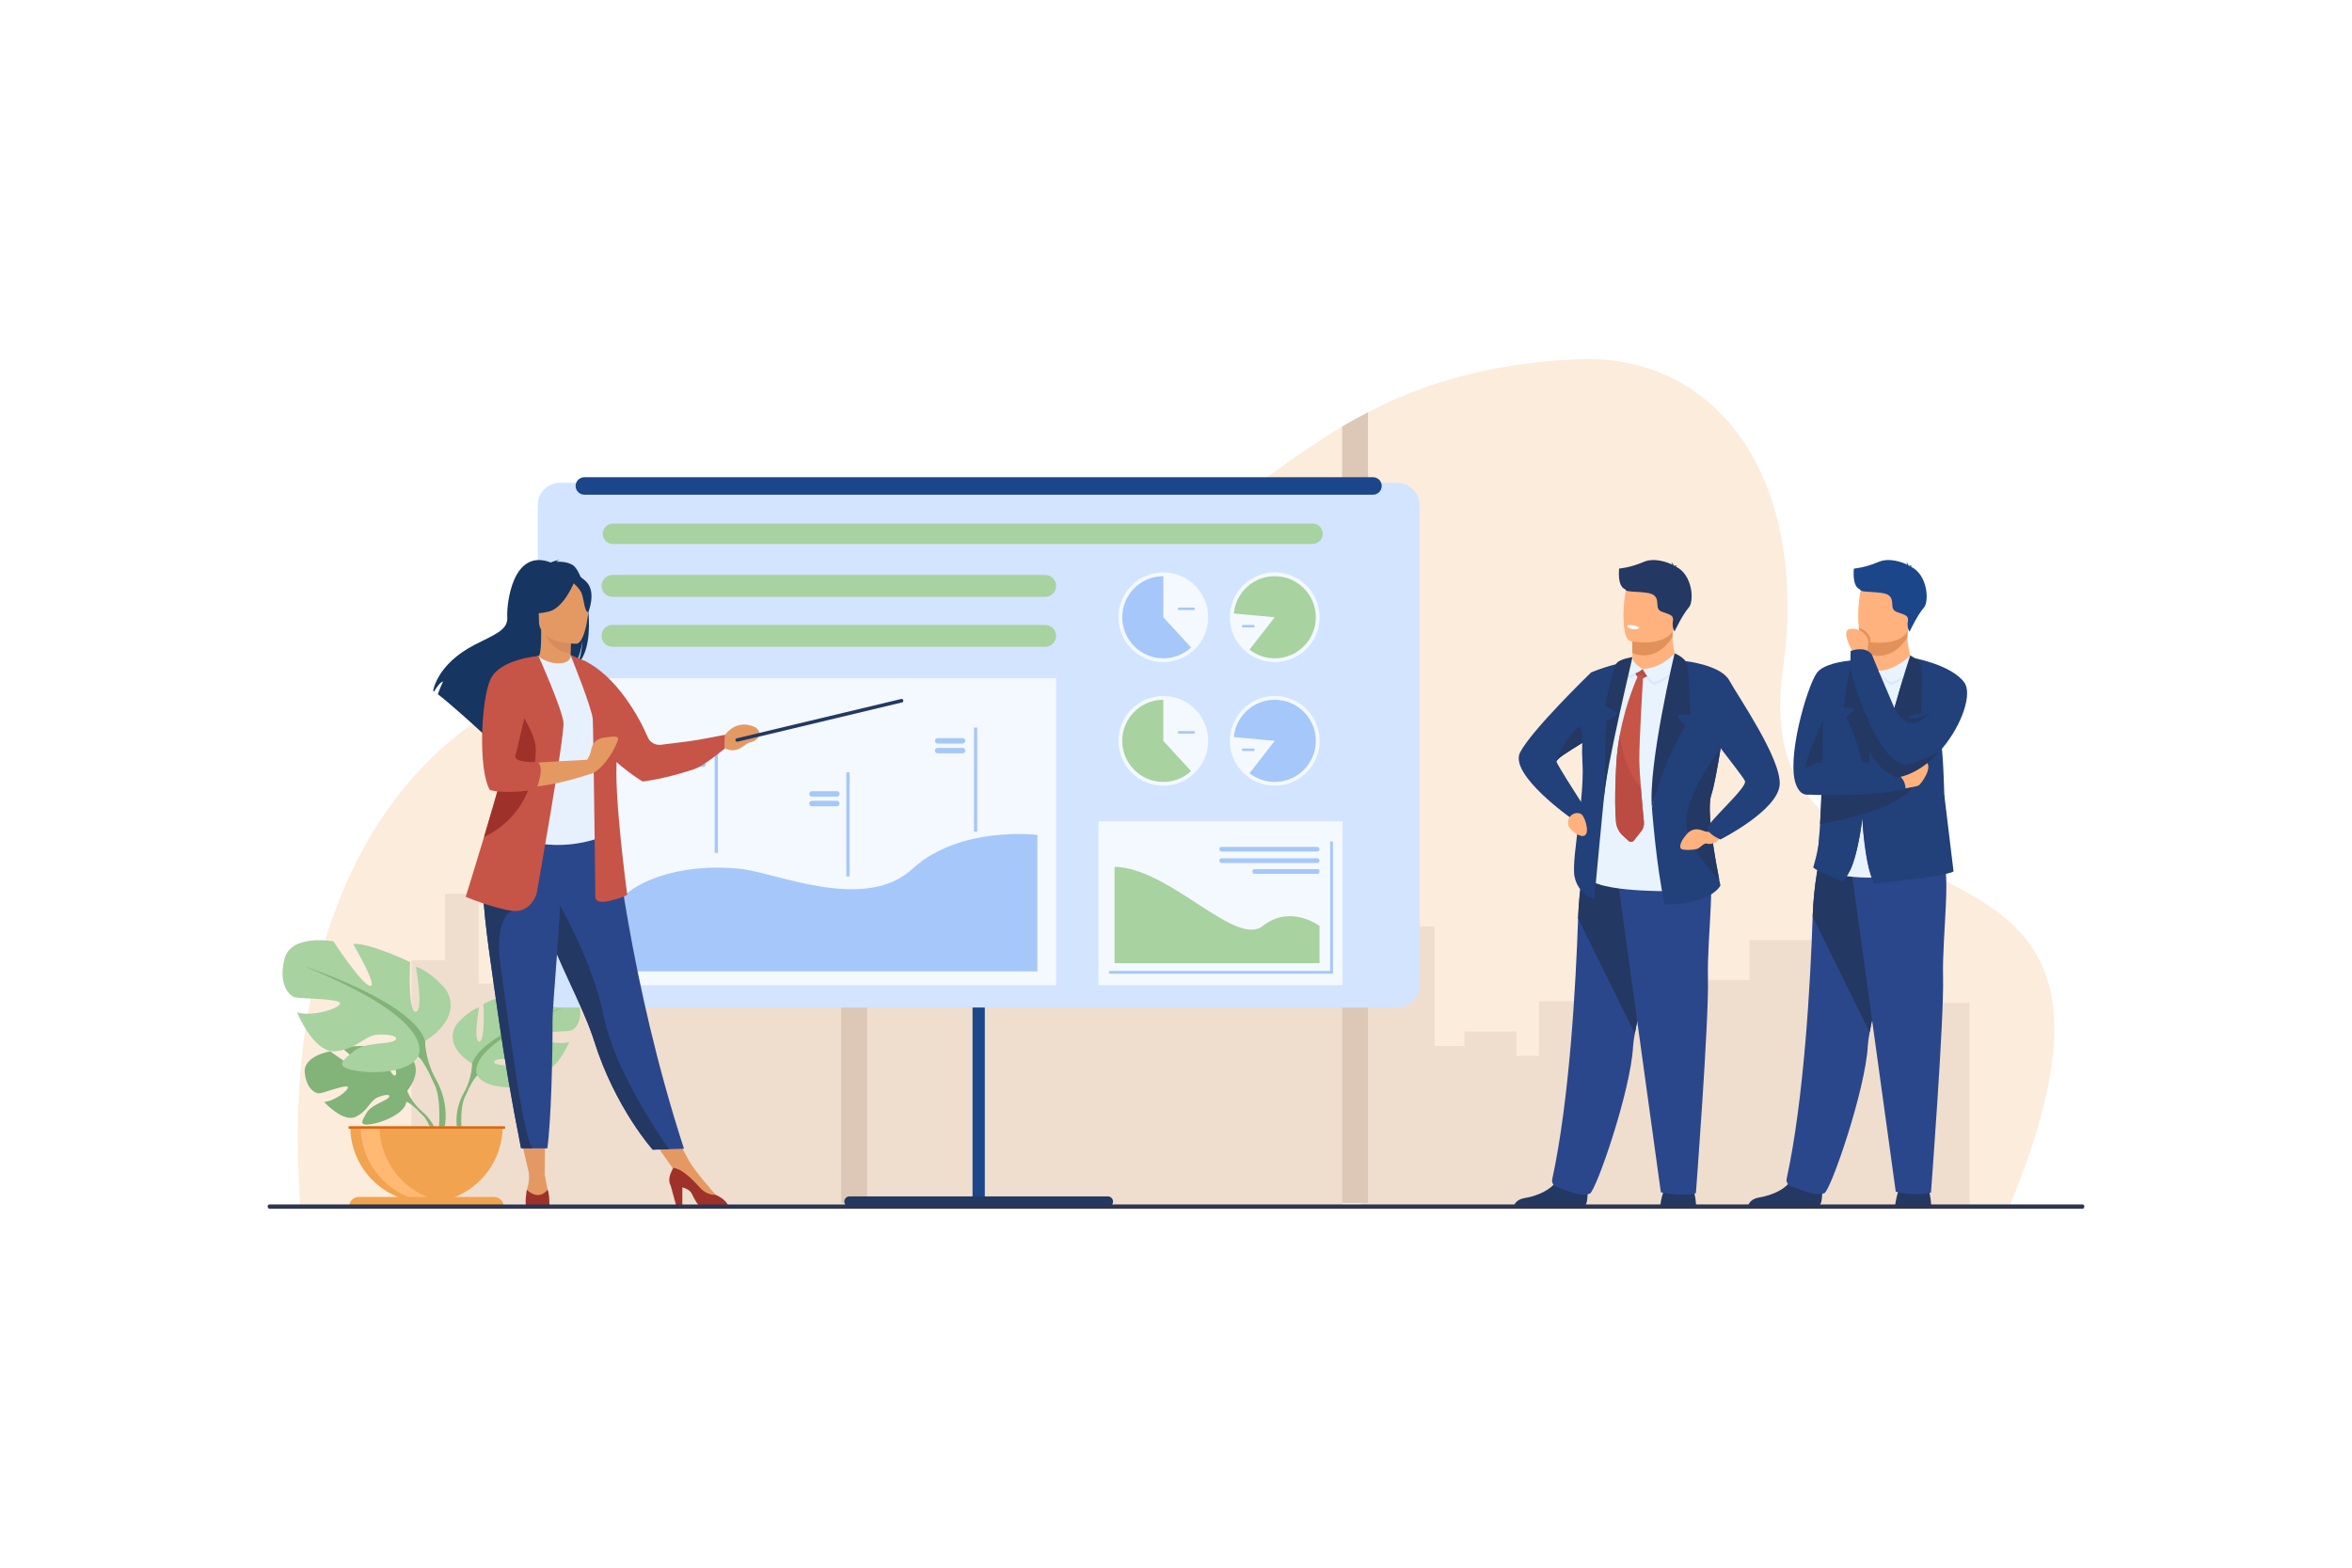 <?xml version="1.0" encoding="utf-8"?>
<!-- Generator: Adobe Illustrator 27.5.0, SVG Export Plug-In . SVG Version: 6.00 Build 0)  -->
<svg version="1.1" id="Layer_1" xmlns="http://www.w3.org/2000/svg" xmlns:xlink="http://www.w3.org/1999/xlink" x="0px" y="0px"
	 viewBox="0 0 3000 2000" style="enable-background:new 0 0 3000 2000;" xml:space="preserve">
<rect style="fill:#FFFFFF;" width="3000" height="2000"/>
<g>
	<g>
		<path style="fill:#FCECDB;" d="M2563.958,1536.759H382.666c0,0-2.139-36.791-2.772-69.852
			c-3.103-166.918,35.952-348.04,144.9-472.882c85.167-97.613,219.319-169.104,429.826-167.011
			c42.313,0.413,81.642-0.689,118.347-3.121h0.055c11.161-0.734,22.074-1.597,32.758-2.579l0.11-0.009
			c243.155-22.359,364.99-105.736,475.755-187.057c53.525-39.309,103.516-77.328,163.221-108.296
			c69.26-35.897,151.215-61.973,264.477-67.59c58.302-2.911,113.76,11.549,159.833,46.544
			c84.919,64.506,127.112,190.709,105.028,348.257c-14.951,106.699,18.825,164.551,76.678,202.366
			C2511.007,1160.237,2722.994,1148.807,2563.958,1536.759z"/>
		<polygon style="fill:#EFDECE;" points="1663.136,1112.142 1663.136,1063.427 1651.715,1063.427 1651.715,979.663 
			1590.479,979.663 1590.479,1063.427 1533.229,1063.427 1533.229,926.936 1470.052,926.936 1470.052,1015.539 1455.645,1015.539 
			1455.645,909.758 1392.469,909.758 1392.469,1108.091 1312.57,1108.091 1312.57,1223.745 1282.716,1223.745 1282.716,1172.257 
			1214.144,1172.257 1214.144,1202.709 1174.773,1202.709 1174.773,1066.379 1126.139,1066.379 1126.139,1167.288 
			1077.505,1167.288 1077.505,1537.032 1126.139,1537.032 1167.825,1537.032 1174.773,1537.032 1214.144,1537.032 
			1236.398,1537.032 1272.041,1537.032 1282.716,1537.032 1312.57,1537.032 1340.614,1537.032 1392.469,1537.032 1408.35,1537.032 
			1439.945,1537.032 1455.645,1537.032 1470.052,1537.032 1503.121,1537.032 1525.634,1537.032 1533.229,1537.032 
			1590.479,1537.032 1650.692,1537.032 1651.715,1537.032 1663.136,1537.032 1711.929,1537.032 1711.929,1112.142 		"/>
		<polygon style="fill:#EFDECE;" points="2512.06,1279.584 2512.06,1537.03 1735.751,1537.03 1735.751,1242.994 1782.744,1242.994 
			1782.744,1181.856 1829.738,1181.856 1829.738,1334.462 1867.791,1334.462 1867.791,1316.004 1934.051,1316.004 
			1934.051,1347.202 1962.907,1347.202 1962.907,1277.124 2040.117,1277.124 2040.117,1156.951 2101.162,1156.951 
			2101.162,1221.044 2115.086,1221.044 2115.086,1167.359 2176.141,1167.359 2176.141,1250.066 2231.459,1250.066 2231.459,1199.31 
			2453.877,1199.31 2453.877,1250.066 2464.91,1250.066 2464.91,1279.584 		"/>
		<polygon style="fill:#EFDECE;" points="1083.724,1178.658 1083.724,1535.727 524.794,1535.727 524.794,1225.01 567.639,1225.01 
			567.639,1140.21 610.484,1140.21 610.484,1254.775 645.169,1254.775 645.169,1229.176 705.591,1229.176 705.591,1272.453 
			731.887,1272.453 731.887,1175.262 802.276,1175.262 802.276,1008.591 857.935,1008.591 857.935,1097.484 870.628,1097.484 
			870.628,1023.019 926.286,1023.019 926.286,1137.723 976.731,1137.723 976.731,1067.333 1030.682,1067.333 1030.682,1137.723 
			1040.741,1137.723 1040.741,1178.658 		"/>
		<path style="fill:#DDC7B6;" d="M1744.862,525.953V1534.69h-32.937V544.253C1722.617,537.917,1733.571,531.808,1744.862,525.953z"
			/>
		<polygon style="fill:#DDC7B6;" points="1105.893,821.302 1105.893,1520.436 1105.893,1534.69 1072.965,1534.69 1072.965,1520.436 
			1072.965,823.893 		"/>
	</g>
	<path style="fill:#FFB27D;" d="M2082.102,832.938l0.029,5.377c0,0-1.464,16.817,19.244,19.273
		c20.708,2.462,37.69,2.138,37.129-10.839c-1.865-10.048-5.207-25.644-5.346-33.958c-0.051-3.089,0.16-6.369,0.736-10.07
		l-40.127-0.801l-11.818,1.931L2082.102,832.938z"/>
	<path style="fill:#E2915A;" d="M2081.949,803.85l0.152,29.088c4.264,1.981,9.072,3.191,14.464,3.191
		c18.442,0,30.363-13.524,36.593-23.338c-0.051-3.089,0.16-6.369,0.736-10.07l-40.127-0.801L2081.949,803.85z"/>
	<path style="fill:#FFB27D;" d="M2136.969,796.263c-4.655,25.056-36.986,24.234-50.959,22.659c-3.932-0.438-6.404-0.939-6.404-0.939
		c-4.435-1.184-6.907-8.167-8.057-17.314c-2.281-18.103,0.601-44.675,3.657-51.472c4.603-10.227,13.272-21.288,45.831-13.307
		C2153.601,743.876,2142.942,764.16,2136.969,796.263z"/>
	<path style="fill:#233862;" d="M2163.424,1538.103h-45.814c0.342-2.402,1.511-9.712,3.654-16.444c0.743-2.345,1.61-4.623,2.596-6.6
		c4.455-8.895,32.756-3.237,32.756-3.237s2.629,2.253,4.681,10.854C2162.205,1526.464,2163.006,1531.495,2163.424,1538.103z"/>
	<path style="fill:#233862;" d="M2024.981,1523.644c-0.126,6.232-0.91,12.132-3.171,14.459h-90.618
		c1.151-3.278,4.414-8.21,13.717-9.72c10.571-1.711,27.049-6.8,36.669-16.971c3.43-3.612,5.982-7.876,7.101-12.857
		c4.264-18.98,35.251,5.815,35.251,5.815S2025.182,1514.366,2024.981,1523.644z"/>
	<path style="fill:#2B478B;" d="M2085.254,1318.461c-1.262,6.95-2.063,12.65-2.274,16.738
		c-2.881,56.191-47.3,184.671-55.245,187.667c-12.294,4.64-31.653-5.222-41.781-8.448c-4.197-1.341-7.029-5.574-6.096-9.868
		c21.998-101.126,30.082-246.744,33.023-332.957c1.486-43.425,8.939-73.422,8.939-73.422s108.338-28.905,108.98,7.66
		C2131.371,1138.188,2094.915,1265.083,2085.254,1318.461z"/>
	<path style="fill:#233862;" d="M2085.254,1318.461l-72.373-146.868c1.486-43.425,8.939-73.422,8.939-73.422
		s108.338-28.905,108.98,7.66C2131.371,1138.188,2094.915,1265.083,2085.254,1318.461z"/>
	<path style="fill:#2B478B;" d="M2061.149,1105.959l57.271,415.088c0,0,25.15,6.064,44.712,1.213c0,0,16.768-220.763,15.37-274.134
		s12.034-142.813-3.065-152.676C2160.339,1085.586,2061.149,1105.959,2061.149,1105.959z"/>
	<path style="fill:#233862;" d="M2065.215,725.347c0,0,14.331-1.103,31.234-8.452c13.72-5.965,31.028,0.604,36.646,3.564
		c-0.15-0.905-0.512-2.141-1.37-3.38c0,0,2.523,1.789,2.895,4.289c0.26,0.191,0.376,0.324,0.31,0.368c0,0,2.859-0.523,4.696,0.304
		c0,0-1.286-0.184-1.745,0.643c-0.049,0.087-0.121,0.161-0.206,0.228c21.401,10.34,23.378,44.163,16.491,51.989
		c-8.286,9.416-18.222,30.62-18.222,30.62s-3.623-5.009-2.116-13.295c1.506-8.286-5.649-8.286-14.688-12.052
		c-9.039-3.767-1.507-14.312-9.416-20.715c-7.909-6.402-36.909-2.636-36.532-7.532
		C2062.426,748.003,2065.215,726.449,2065.215,725.347z"/>
	<path style="fill:#E9F3FE;" d="M2143.388,853.96l-13.187,282.922c0,0-110.053,1.799-106.91-23.105
		c3.142-24.904,39.668-251.153,39.668-251.153L2143.388,853.96z"/>
	<path style="fill:#22407A;" d="M2182.68,1014.327c-6.548,19.642,5.797,85.551,10.197,107.879c0.967,4.723,1.61,7.514,1.61,7.514
		c-15.243,24.794-71.061,24.474-71.061,24.474c-10.734-47.446-16.315-123.013-16.315-123.013l42.828-187.743l53.886,49.808
		c0,0-4.078,30.378-9.124,61.291C2190.729,979.012,2186.222,1003.916,2182.68,1014.327z"/>
	<path style="fill:#FFFFFF;" d="M2091.091,800.385c0,0-1.046,3.231-9.202,2.052c0,0-6.849-0.989-6.341-4.594
		C2075.548,797.843,2082.434,795.813,2091.091,800.385z"/>
	<path style="fill:#22407A;" d="M2029.235,857.993c0,0-0.01,0.048-0.024,0.119c-2.604,2.523-76.07,73.852-90.304,101.792
		c-14.491,28.34,66.229,84.799,66.229,84.799s5.195,2.054,8.799,1.25c-3.805,31.336-8.078,60.248-5.547,72.591
		c4.576,22.305,25.208,29.796,25.208,28.08c0-0.546,7.545-81.057,11.644-123.065c8.79-90.075,34.529-179.547,34.529-179.547
		C2055.747,846.508,2029.235,857.993,2029.235,857.993z M1985.493,972.143c-0.107-0.11-0.107-0.325-0.107-0.43
		c0-4.08,15.564-13.098,32.417-23.722c0.215-0.215,0.322-0.325,0.322-0.325c0.011-0.007,0.022-0.014,0.033-0.021
		c-0.3,8.682-0.267,17.2,0.249,25.129c0.956,14.707-0.112,32.285-1.892,50.182C2008.491,1010.426,1987.061,976.758,1985.493,972.143
		z"/>
	<g>
		<path style="fill:#D9E9F9;" d="M2146.507,843.101c0.134-2.7-12.655-6.431-12.655-6.431s-14.638,20.296-38.754,20.646
			c0,0,6.871,13.375,14.972,16.839C2110.069,874.155,2145.71,859.135,2146.507,843.101z"/>
		<path style="fill:#D9E9F9;" d="M2095.098,856.842c0,0-12.777-7.574-12.82-15.785c0,0-8.251-1.033-11.855,2.969
			c0,0-3.029,14.072,0.988,22.245C2071.41,866.271,2089.809,863.468,2095.098,856.842z"/>
		<path style="fill:#BA4C43;" d="M2103.77,855.623l-17.324-4.152c0,0-2.263,0.197-2.201,3.018c0.063,2.822,4.88,11.067,7.014,11.727
			C2093.391,866.876,2107.867,861.333,2103.77,855.623z"/>
		<path style="fill:#E9F3FE;" d="M2144.488,841.707c0.135-2.7-8.521-8.263-8.521-8.263s-16.753,19.582-40.869,19.932
			c0,0,6.871,13.376,14.972,16.839C2110.069,870.215,2143.692,857.741,2144.488,841.707z"/>
		<path style="fill:#E9F3FE;" d="M2095.098,853.375c0,0-12.922-6.85-12.967-15.061c0,0-7.799,3.433-11.402,7.433
			c0,0-3.336,8.883,0.682,17.056C2071.41,862.804,2089.809,860.002,2095.098,853.375z"/>
		<g>
			<path style="fill:#C65447;" d="M2061.229,1048.535c0.59,6.607,3.621,12.762,8.504,17.26l7.674,7.07
				c1.926,1.776,4.956,1.53,6.576-0.527l9.506-12.072c2.549-3.237,3.747-7.334,3.357-11.435c-0.89-9.135-2.546-26.735-3.871-43.722
				c-1.079-13.764-1.944-27.135-2.01-35.27c-0.209-25.972,4.943-108.792,4.943-108.792l-6.227,0.326c0,0-15.464,32.148-23.561,75.89
				c-1.998,10.768-3.539,22.231-4.304,34.1C2061.817,971.363,2058.571,1018.666,2061.229,1048.535z"/>
			<path style="fill:#BA4C43;" d="M2061.229,1048.535c0.59,6.607,3.621,12.762,8.504,17.26l7.674,7.07
				c1.926,1.776,4.956,1.53,6.576-0.527l9.506-12.072c2.549-3.237,3.747-7.334,3.357-11.435c-0.89-9.135-2.546-26.735-3.871-43.722
				c-17.207-19.331-24.18-46.046-26.854-67.846c-1.998,10.768-3.539,22.231-4.304,34.1
				C2061.817,971.363,2058.571,1018.666,2061.229,1048.535z"/>
		</g>
	</g>
	<path style="fill:#FFB27D;" d="M1999.989,1049.3c0-7.213,6.342-13.001,13.473-11.918c1.979,0.3,3.766,1.116,5.002,2.763
		c4.907,6.531,9.575,25.533,0.881,26.421c-3.538,0.362-8.084-2.121-11.586-4.781c-3.557-2.702-7.77-6.936-7.77-11.402V1049.3z"/>
	<path style="fill:#233862;" d="M2192.877,1122.206c-15.779-16.424-43.044-48.733-42.078-75.249
		c1.288-37.14,43.902-92.42,43.902-92.42c-3.972,24.475-8.479,49.379-12.021,59.79
		C2176.132,1033.969,2188.477,1099.878,2192.877,1122.206z"/>
	<path style="fill:#FFB27D;" d="M2192.381,1057.604c0,0-11.343,5.672-18.229,2.836s-14.989-4.966-22.687,3.796
		c-7.697,8.763-9.317,14.839-7.697,18.08s19.566,2.025,22.544,0c2.979-2.025,7.687-7.012,10.675-6.144
		c8.243,2.396,15.185-3.892,19.071-8.9C2198.402,1064.252,2192.076,1062.787,2192.381,1057.604z"/>
	<path style="fill:#22407A;" d="M2149.939,843.438c0,0,45.182,5.002,55.836,24.677c10.655,19.676,66.061,99.413,64.247,132.551
		c-1.814,33.137-75.58,70.295-75.58,70.295s-16.337-6.903-16.582-14.331s50.997-51.822,47.891-60.107
		c-3.106-8.285-59.53-73.808-64.974-95.413C2155.333,879.506,2149.939,843.438,2149.939,843.438z"/>
	<path style="fill:#233862;" d="M2018.125,947.666c0,0-0.107,0.11-0.322,0.325c-16.853,10.624-32.417,19.642-32.417,23.722
		c-2.254-7.193,19.644-37.25,26.729-43.366C2019.306,922.12,2018.125,947.666,2018.125,947.666z"/>
	<path style="fill:#233862;" d="M2135.967,833.444c0,0-34.3,143.66-28.841,197.776c0,0,12.612-57.83,42.959-105.199
		c0,0-11.075-9.74-10.474-13.331c0,0,8.221-2.438,16.197-0.797c0,0-0.882-61.925-5.855-68.467
		C2144.98,836.885,2135.967,833.444,2135.967,833.444z"/>
	<path style="fill:#233862;" d="M2082.131,838.315c0.698-0.411-33.99,140.381-36.891,185.244c0,0,3.438-80.059,3.1-103.132
		c0,0,14.246-7.542,14.246-10.188c0-2.646-15.197-9.801-15.197-9.801s9.624-49.303,14.875-54.736
		C2067.516,840.269,2082.131,838.315,2082.131,838.315z"/>
	<g>
		<g>
			<path style="fill:#22407A;" d="M2382.127,841.419c0,0-52.241-0.444-64.813,17.189c-12.572,17.632-40.14,112.487-25.754,144.05
				c14.386,31.563,41.302-13.056,56.241-32.389C2362.74,950.937,2382.127,841.419,2382.127,841.419z"/>
			<path style="fill:#FFB27D;" d="M2381.594,833.444l0.029,5.401c0,0-1.472,16.889,19.325,19.355
				c20.796,2.473,36.552-6.586,35.988-19.62c-1.873-10.09-3.93-17.02-4.069-25.37c-0.051-3.103,0.162-6.396,0.739-10.113
				l-40.298-0.805l-11.869,1.939L2381.594,833.444z"/>
			<path style="fill:#E2915A;" d="M2381.439,804.233l0.154,29.211c4.28,1.991,9.109,3.206,14.525,3.206
				c18.521,0,30.492-13.582,36.748-23.439c-0.051-3.103,0.162-6.396,0.739-10.113l-40.298-0.805L2381.439,804.233z"/>
			<path style="fill:#FFB27D;" d="M2436.695,796.614c-4.676,25.163-37.146,24.337-51.177,22.755
				c-3.949-0.439-6.434-0.943-6.434-0.943c-4.452-1.189-6.937-8.203-8.091-17.389c-2.291-18.179,0.604-44.867,3.674-51.692
				c4.622-10.271,13.328-21.378,46.026-13.364C2453.397,744.002,2442.694,764.373,2436.695,796.614z"/>
			<path style="fill:#233862;" d="M2417.137,1538.306c0,0,1.93-15.023,6.396-23.957c4.468-8.934,32.892-3.249,32.892-3.249
				s5.684,4.873,6.903,27.613L2417.137,1538.306z"/>
			<path style="fill:#233862;" d="M2320.295,1538.103c6.68-4.076,2.879-34.488,2.879-34.488s-31.121-24.897-35.401-5.835
				c-4.278,19.063-29.565,27.62-43.959,29.955c-9.937,1.61-13.013,7.113-13.966,10.368H2320.295z"/>
			<path style="fill:#233862;" d="M2328.706,912.109c0,0-26.348,54.813-25.76,68.188c0,0,9.317-8.829,25.76-7.67
				C2345.146,973.786,2328.706,912.109,2328.706,912.109z"/>
			<path style="fill:#E2915A;" d="M2385.519,819.369c-3.949-0.439-6.434-0.943-6.434-0.943c-4.452-1.189-6.937-8.203-8.091-17.389
				c8.349,2.057,12.175,8.507,13.769,11.255C2385.483,813.528,2385.629,816.299,2385.519,819.369z"/>
			<path style="fill:#FFB27D;" d="M2364.307,833.602c0,0-18.183-30.003-4.042-31.308c14.14-1.306,19.82,8.264,21.862,11.779
				c2.041,3.515-0.533,19.371-0.533,19.371L2364.307,833.602z"/>
			<path style="fill:#2B478B;" d="M2384.758,1316.909c-1.267,6.981-2.071,12.706-2.283,16.813
				c-2.894,56.431-47.503,185.461-55.482,188.47c-12.346,4.66-31.788-5.244-41.96-8.484c-4.215-1.347-7.06-5.598-6.122-9.91
				c22.092-101.56,30.211-247.802,33.166-334.384c1.491-43.61,8.978-73.736,8.978-73.736s108.802-29.029,109.447,7.693
				C2431.073,1135.864,2394.461,1263.305,2384.758,1316.909z"/>
			<path style="fill:#233862;" d="M2384.758,1316.909l-72.682-147.496c1.491-43.61,8.978-73.736,8.978-73.736
				s108.802-29.029,109.447,7.693C2431.073,1135.864,2394.461,1263.305,2384.758,1316.909z"/>
			<path style="fill:#2B478B;" d="M2360.551,1103.498l57.517,416.866c0,0,25.258,6.091,44.903,1.218
				c0,0,16.84-221.708,15.437-275.308s12.085-143.425-3.078-153.33C2460.165,1083.038,2360.551,1103.498,2360.551,1103.498z"/>
			<path style="fill:#22407A;" d="M2483.671,1081.104c-0.159-1.8-0.305-3.586-0.452-5.36c-0.035-0.47-0.069-0.938-0.105-1.406
				c-0.11-1.395-0.217-2.79-0.322-4.172c-0.029-0.404-0.059-0.809-0.088-1.213c-0.257-3.533-0.492-7.024-0.709-10.47
				c-0.023-0.387-0.046-0.768-0.07-1.154c-0.088-1.43-0.169-2.848-0.252-4.266c-0.018-0.304-0.034-0.614-0.053-0.925
				c-0.093-1.729-0.188-3.444-0.275-5.15c-0.006-0.035-0.006-0.07-0.006-0.105c-0.087-1.629-0.164-3.239-0.239-4.839
				c-0.019-0.375-0.035-0.75-0.054-1.119c-0.064-1.377-0.129-2.748-0.187-4.106c-0.013-0.282-0.024-0.563-0.036-0.838
				c-0.075-1.629-0.14-3.246-0.205-4.846c-0.012-0.222-0.017-0.434-0.029-0.656c-0.052-1.354-0.105-2.7-0.157-4.036
				c-0.018-0.463-0.035-0.927-0.054-1.39c-0.04-1.143-0.081-2.278-0.128-3.409c-0.013-0.434-0.029-0.868-0.047-1.295
				c-0.047-1.377-0.094-2.748-0.141-4.106c-0.042-1.044-0.077-2.08-0.111-3.111c-0.007-0.217-0.012-0.44-0.024-0.662
				c-0.181-5.402-0.356-10.651-0.544-15.772c-0.006-0.076-0.006-0.152-0.012-0.228c-0.111-3-0.223-5.958-0.347-8.865
				c-0.005-0.175-0.017-0.351-0.023-0.526c-0.046-1.196-0.1-2.379-0.158-3.557c-0.012-0.311-0.022-0.615-0.04-0.926
				c-0.059-1.254-0.117-2.501-0.182-3.738c-0.006-0.105-0.012-0.204-0.019-0.31c-0.064-1.289-0.134-2.566-0.204-3.832
				c-0.024-0.392-0.047-0.785-0.07-1.171c-0.053-0.885-0.105-1.758-0.158-2.625c-0.03-0.462-0.059-0.92-0.089-1.377
				c-0.064-0.919-0.122-1.822-0.186-2.73c-0.042-0.551-0.084-1.107-0.125-1.652c-0.058-0.774-0.11-1.546-0.175-2.314
				c-0.006-0.094-0.019-0.188-0.023-0.281c-0.082-1.038-0.17-2.057-0.263-3.083c-0.03-0.316-0.054-0.644-0.083-0.961
				c-0.096-1.077-0.203-2.148-0.311-3.21c0.356-0.421,0.715-0.841,1.066-1.266c24.894-30.033,37.707-68.788,27.659-83.142
				c-16.404-23.435-68.704-32.322-68.704-32.322c0,8.671-18.82,19.538-33.878,18.553c-2.5-0.164-4.824-0.673-6.95-1.421
				c-4.904-12.059-8.271-20.063-8.271-20.063s-5.987-12.256-27.29-5.203c0,0-0.645,10.839,0,27.004
				c0.013,0.293,0.025,0.595,0.038,0.891c-16.229,14.747-35.696,37.057-35.724,58.417c-0.035,30.172-0.41,55.605-0.966,77.014
				c-0.616,23.792-1.472,42.617-2.356,57.469c-2.612,43.842-5.513,53.063-3.614,53.027c0,0,16.68,15.186,60.737,14.904
				c27.7-0.169,50.245-3.25,67.002-6.731c22.538-4.669,34.584-10.065,34.584-10.065
				C2485.082,1102.301,2484.068,1085.675,2483.671,1081.104z"/>
			<path style="fill:#1C468A;" d="M2364.633,725.393c0,0,14.393-1.107,31.369-8.488c13.778-5.991,31.161,0.607,36.804,3.58
				c-0.152-0.91-0.515-2.151-1.376-3.395c0,0,2.533,1.796,2.906,4.308c0.261,0.192,0.378,0.325,0.311,0.369
				c0,0,2.871-0.525,4.717,0.305c0,0-1.291-0.185-1.753,0.646c-0.049,0.088-0.121,0.162-0.207,0.229
				c21.493,10.385,23.479,44.353,16.563,52.211c-8.321,9.457-18.3,30.751-18.3,30.751s-3.639-5.03-2.126-13.352
				c1.513-8.32-5.673-8.32-14.751-12.103c-9.078-3.782-1.513-14.373-9.456-20.803s-37.067-2.648-36.688-7.565
				C2361.833,748.147,2364.633,726.5,2364.633,725.393z"/>
			<path style="fill:#233862;" d="M2443.28,995.695c-8.53,34.25-100.771,51.949-121.74,55.547
				c0.885-14.852,1.74-33.677,2.356-57.469L2443.28,995.695z"/>
			<path style="fill:#FFB27D;" d="M2423.032,1006.827c0.878,0,20.505-2.93,24.021-4.688c3.516-1.758,19.594-24.607,9.064-30.466
				c-10.529-5.859-38.795,17.577-38.795,17.577L2423.032,1006.827z"/>
			<path style="fill:#22407A;" d="M2303.656,1013.616c0,0,75.909,4.117,126.852-6.789c0,0,1.284-14.718-14.726-21.254
				c0,0-79.396-16.829-98.469-12.142C2298.24,978.118,2303.656,1013.616,2303.656,1013.616z"/>
			<path style="fill:#233862;" d="M2477.981,954.045c-15.755,18.994-36.348,34.502-59.051,38.135l-0.006-0.007
				c-47.222-21.314-56.777-94.507-58.377-134.722c0,0,22.345,81.044,52.758,109.371c5.496,5.126,11.261,8.524,17.202,9.409
				c0,0,38.352-10.839,46.396-21.044C2477.477,954.455,2477.829,954.091,2477.981,954.045z"/>
		</g>
		<path style="fill:#233862;" d="M2462.317,908.041c0,0-23.687,29.72-37.833,3.244
			C2424.484,911.285,2439.289,925.681,2462.317,908.041z"/>
	</g>
	<g>
		<g>
			<g>
				<path style="fill:#82B378;" d="M519.427,1391.654c0,0,23.651-27.592,1.458-45.118c0,0-16.21-9.813-29.428-9.017
					c0,0,18.73,31.406,12.67,34.53c-6.06,3.124-18.347-36.501-18.347-36.501s-36.89-3.577-48.756,2.128
					c0,0,31.536,25.808,24.894,27.344c-6.642,1.536-40.704-23.794-40.704-23.794s-34.333,5.843-32.503,26.787
					c1.831,20.944,13.661,27.412,18.861,26.855c5.199-0.557,35.615-12.168,36.278-7.907c0.662,4.26-17.647,18.184-30.467,18.835
					c0,0,24.206,26.694,40.294,18.99s17.46-19.917,27.489-24.497c10.028-4.58,18.588-4.569,14.448,0.103
					c-4.14,4.672-22.289,9.212-28.024,19.355c-5.735,10.145-10.88,16.986,5.764,14.481c16.644-2.504,43.699-14.683,44.887-28.629
					C519.427,1391.654,519.427,1391.654,519.427,1391.654z"/>
				<g>
					<path style="fill:#82B378;" d="M405.581,1368.579c0,0,93.252-3.594,113.846,23.075c0,0,4.555,13.641,18.569,26.062l2.185,5.953
						c0,0-16.159-17.038-21.942-18.068C518.24,1405.601,527.282,1372.561,405.581,1368.579z"/>
					<path style="fill:#82B378;" d="M537.997,1417.716c0,0,20.016,14.803,21.406,41.252l-3.633,0.325
						c0,0-6.393-27.349-17.947-38.043C526.268,1410.555,537.997,1417.716,537.997,1417.716z"/>
				</g>
			</g>
			<g>
				<path style="fill:#A8D29F;" d="M602.119,1356.954c0,0-37.622-21.068-20.065-49.662c0,0,14.045-17.557,29.094-22.071
					c0,0-8.026,42.639,0,43.642c8.026,1.004,5.519-48.156,5.519-48.156s39.629-19.063,55.18-17.558c0,0-24.58,41.636-16.554,40.633
					c8.026-1.004,35.616-43.141,35.616-43.141s40.632-7.524,47.154,16.554c6.521,24.079-4.013,36.118-10.033,37.623
					c-6.02,1.505-44.646,1.003-43.643,6.02c1.003,5.017,27.088,13.042,41.636,8.527c0,0-16.052,39.63-37.121,37.623
					c-21.069-2.007-27.59-15.049-40.633-16.053c-13.042-1.003-22.573,2.509-16.052,6.02c6.521,3.512,28.593,1.151,39.128,10.106
					c10.534,8.956,19.062,14.474-0.502,18.487c-19.563,4.013-54.678,1.505-61.701-13.544
					C602.119,1356.954,602.119,1356.954,602.119,1356.954z"/>
				<g>
					<path style="fill:#82B378;" d="M719.502,1284.719c0,0-105.343,34.111-117.383,72.235c0,0,0.502,17.056-10.032,36.62v7.524
						c0,0,11.036-25.584,17.055-29.095C609.142,1372.004,585.565,1338.896,719.502,1284.719z"/>
					<path style="fill:#82B378;" d="M592.087,1393.574c0,0-16.246,24.67-6.984,54.699l4.18-1.122c0,0-4.057-33.076,4.442-49.712
						C602.224,1380.804,592.087,1393.574,592.087,1393.574z"/>
				</g>
			</g>
			<g>
				<path style="fill:#A8D29F;" d="M542.265,1327.897c0,0,49.594-27.772,26.45-65.463c0,0-18.515-23.144-38.352-29.095
					c0,0,10.58,56.205,0,57.528c-10.58,1.322-7.274-63.48-7.274-63.48s-52.238-25.127-72.737-23.144
					c0,0,32.401,54.884,21.821,53.562c-10.58-1.322-46.949-56.867-46.949-56.867s-53.561-9.919-62.157,21.821
					c-8.596,31.739,5.29,47.609,13.225,49.593c7.935,1.984,58.851,1.323,57.528,7.936c-1.322,6.612-35.707,17.192-54.883,11.241
					c0,0,21.16,52.238,48.932,49.594c27.772-2.646,36.369-19.838,53.561-21.16s29.756,3.307,21.16,7.935
					c-8.596,4.629-37.691,1.517-51.578,13.322c-13.886,11.806-25.127,19.079,0.662,24.369c25.789,5.29,72.076,1.983,81.333-17.854
					C542.265,1327.897,542.265,1327.897,542.265,1327.897z"/>
				<g>
					<path style="fill:#82B378;" d="M387.533,1232.678c0,0,138.862,44.965,154.732,95.22c0,0-0.661,22.482,13.225,48.271v9.919
						c0,0-14.547-33.724-22.482-38.353C533.007,1347.735,564.086,1304.093,387.533,1232.678z"/>
					<path style="fill:#82B378;" d="M555.49,1376.169c0,0,21.415,32.52,9.207,72.104l-5.51-1.479c0,0,5.348-43.601-5.856-65.529
						S555.49,1376.169,555.49,1376.169z"/>
				</g>
			</g>
			<path style="fill:#F1A34F;" d="M543.935,1534.116c-53.652,0-97.145-43.493-97.145-97.146h194.291
				C641.081,1490.623,597.588,1534.116,543.935,1534.116z"/>
			<path style="fill:#FFB973;" d="M569.242,1533.373c-3.951,0.493-7.98,0.743-12.07,0.743c-53.651,0-97.141-43.495-97.141-97.146
				h24.134C484.165,1486.536,521.285,1527.43,569.242,1533.373z"/>
			<path style="fill:#F1A34F;" d="M445.448,1539.06h196.975l0,0c0-6.619-5.366-11.985-11.985-11.985H457.434
				C450.814,1527.074,445.448,1532.44,445.448,1539.06L445.448,1539.06z"/>
			
				<rect x="444.581" y="1436.97" transform="matrix(-1 -1.224647e-16 1.224647e-16 -1 1088.856 2876.919)" style="fill:#D86713;" width="199.695" height="2.98"/>
		</g>
		<g>
			<g>
				<path style="fill:#D2E4FF;" d="M714.202,615.999h1068.224c15.581,0,28.213,12.631,28.213,28.213v612.946
					c0,15.581-12.632,28.213-28.213,28.213H714.202c-15.582,0-28.213-12.632-28.213-28.213V644.212
					C685.989,628.63,698.62,615.999,714.202,615.999z"/>
				<g>
					
						<rect x="767.289" y="865.247" transform="matrix(-1 -1.224647e-16 1.224647e-16 -1 2114.367 2122.228)" style="fill:#F3F9FF;" width="579.79" height="391.735"/>
					<path style="fill:#A6C7F9;" d="M1323.173,1065.184c0,0-98.994-12.334-159.485,43.394c-60.492,55.727-173.181,4.938-218.553,0
						c-78.888-8.586-140.733,17.224-159.076,45.595v85.109h537.114V1065.184z"/>
					
						<rect x="1242.295" y="928.211" transform="matrix(-1 -1.224647e-16 1.224647e-16 -1 2488.737 1989.325)" style="fill:#A6C7F9;" width="4.147" height="132.902"/>
					
						<rect x="1079.501" y="985.241" transform="matrix(-1 -1.224647e-16 1.224647e-16 -1 2163.15 2103.385)" style="fill:#A6C7F9;" width="4.148" height="132.902"/>
					
						<rect x="911.524" y="955.171" transform="matrix(-1 -1.224647e-16 1.224647e-16 -1 1827.195 2043.244)" style="fill:#A6C7F9;" width="4.147" height="132.902"/>
					<path style="fill:#A6C7F9;" d="M1195.979,948.604h31.799c1.901,0,3.456-1.555,3.456-3.456l0,0c0-1.901-1.555-3.456-3.456-3.456
						h-31.799c-1.9,0-3.455,1.555-3.455,3.456l0,0C1192.524,947.049,1194.08,948.604,1195.979,948.604z"/>
					<path style="fill:#A6C7F9;" d="M1195.979,961.047h31.799c1.901,0,3.456-1.555,3.456-3.457l0,0c0-1.901-1.555-3.456-3.456-3.456
						h-31.799c-1.9,0-3.455,1.555-3.455,3.456l0,0C1192.524,959.492,1194.08,961.047,1195.979,961.047z"/>
					<path style="fill:#A6C7F9;" d="M1035.606,1016.348h31.798c1.9,0,3.457-1.555,3.457-3.455l0,0c0-1.901-1.557-3.457-3.457-3.457
						h-31.798c-1.9,0-3.457,1.556-3.457,3.457l0,0C1032.149,1014.793,1033.706,1016.348,1035.606,1016.348z"/>
					<path style="fill:#A6C7F9;" d="M1035.606,1028.535h31.798c1.9,0,3.457-1.556,3.457-3.457l0,0c0-1.901-1.557-3.456-3.457-3.456
						h-31.798c-1.9,0-3.457,1.555-3.457,3.456l0,0C1032.149,1026.979,1033.706,1028.535,1035.606,1028.535z"/>
					<path style="fill:#A6C7F9;" d="M864.864,966.231h31.798c1.9,0,3.456-1.556,3.456-3.456l0,0c0-1.901-1.555-3.456-3.456-3.456
						h-31.798c-1.901,0-3.457,1.556-3.457,3.456l0,0C861.407,964.676,862.962,966.231,864.864,966.231z"/>
					<path style="fill:#A6C7F9;" d="M864.864,978.418h31.798c1.9,0,3.456-1.555,3.456-3.457l0,0c0-1.901-1.555-3.456-3.456-3.456
						h-31.798c-1.901,0-3.457,1.555-3.457,3.456l0,0C861.407,976.863,862.962,978.418,864.864,978.418z"/>
				</g>
				<g>
					<g>
						<path style="fill:#F3F9FF;" d="M1541.064,787.465c0-31.617-25.631-57.247-57.248-57.247
							c-31.616,0-57.247,25.631-57.247,57.247s25.63,57.248,57.247,57.248C1515.434,844.713,1541.064,819.082,1541.064,787.465z"/>
						<path style="fill:#A6C7F9;" d="M1431.423,787.464c0,28.935,23.458,52.394,52.394,52.394c13.66,0,26.1-5.223,35.417-13.784
							l-35.417-38.61v-52.394C1454.881,735.071,1431.423,758.529,1431.423,787.464z"/>
						<path style="fill:#A6C7F9;" d="M1503.772,778.234h18.814c0.866,0,1.576-0.709,1.576-1.577l0,0c0-0.867-0.71-1.576-1.576-1.576
							h-18.814c-0.867,0-1.577,0.709-1.577,1.576l0,0C1502.195,777.525,1502.905,778.234,1503.772,778.234z"/>
					</g>
					<g>
						<path style="fill:#F3F9FF;" d="M1683.198,787.465c0-31.617-25.63-57.247-57.248-57.247c-31.616,0-57.247,25.631-57.247,57.247
							s25.631,57.248,57.247,57.248C1657.568,844.713,1683.198,819.082,1683.198,787.465z"/>
						<path style="fill:#A8D2A0;" d="M1625.948,787.464l-32.193,41.338c8.881,6.932,20.054,11.056,32.193,11.056
							c28.944,0,52.401-23.458,52.401-52.394c0-28.936-23.457-52.394-52.401-52.394c-27.32,0-49.76,20.912-52.176,47.607
							L1625.948,787.464z"/>
						<path style="fill:#A6C7F9;" d="M1585.605,800.419h13.093c0.866,0,1.576-0.709,1.576-1.576l0,0c0-0.867-0.71-1.577-1.576-1.577
							h-13.093c-0.867,0-1.576,0.71-1.576,1.577l0,0C1584.029,799.71,1584.738,800.419,1585.605,800.419z"/>
					</g>
					<g>
						<path style="fill:#F3F9FF;" d="M1541.064,945.139c0-31.616-25.631-57.247-57.248-57.247
							c-31.616,0-57.247,25.631-57.247,57.247c0,31.617,25.63,57.247,57.247,57.247
							C1515.434,1002.387,1541.064,976.756,1541.064,945.139z"/>
						<path style="fill:#A8D2A0;" d="M1431.423,945.138c0,28.936,23.458,52.395,52.394,52.395c13.66,0,26.1-5.223,35.417-13.784
							l-35.417-38.611v-52.394C1454.881,892.745,1431.423,916.203,1431.423,945.138z"/>
						<path style="fill:#A6C7F9;" d="M1503.772,935.908h18.814c0.866,0,1.576-0.709,1.576-1.576l0,0c0-0.867-0.71-1.576-1.576-1.576
							h-18.814c-0.867,0-1.577,0.709-1.577,1.576l0,0C1502.195,935.199,1502.905,935.908,1503.772,935.908z"/>
					</g>
					<g>
						<path style="fill:#F3F9FF;" d="M1683.198,945.139c0-31.616-25.63-57.247-57.248-57.247c-31.616,0-57.247,25.631-57.247,57.247
							c0,31.617,25.631,57.247,57.247,57.247C1657.568,1002.387,1683.198,976.756,1683.198,945.139z"/>
						<path style="fill:#A6C7F9;" d="M1573.772,940.352c2.416-26.695,24.855-47.608,52.176-47.608
							c28.944,0,52.401,23.458,52.401,52.394c0,28.936-23.457,52.395-52.401,52.395c-12.14,0-23.312-4.125-32.193-11.056
							l32.193-41.338L1573.772,940.352z"/>
						<path style="fill:#A6C7F9;" d="M1585.605,958.094h13.093c0.866,0,1.576-0.71,1.576-1.577l0,0c0-0.867-0.71-1.575-1.576-1.575
							h-13.093c-0.867,0-1.576,0.708-1.576,1.575l0,0C1584.029,957.384,1584.738,958.094,1585.605,958.094z"/>
					</g>
				</g>
				<g>
					
						<rect x="1401.173" y="1047.701" transform="matrix(-1 -1.224647e-16 1.224647e-16 -1 3113.517 2304.559)" style="fill:#F3F9FF;" width="311.171" height="209.156"/>
					<g>
						<polygon style="fill:#A6C7F9;" points="1414.586,1242.242 1700.205,1242.242 1700.205,1073.479 1696.653,1073.479 
							1696.653,1238.69 1414.586,1238.69 						"/>
					</g>
					<g>
						<path style="fill:#A8D2A0;" d="M1610.918,1181.213c34.964-27.832,72.146,0,72.146,0v47.582h-261.39v-122.996
							C1492.71,1107.595,1575.956,1209.044,1610.918,1181.213z"/>
						<path style="fill:#A6C7F9;" d="M1680.072,1086.348h-121.8c-1.646,0-2.992-1.347-2.992-2.993c0-1.646,1.347-2.992,2.992-2.992
							h121.8c1.646,0,2.992,1.347,2.992,2.992C1683.064,1085.001,1681.719,1086.348,1680.072,1086.348z"/>
						<path style="fill:#A6C7F9;" d="M1680.072,1100.971h-121.8c-1.646,0-2.992-1.346-2.992-2.992s1.347-2.993,2.992-2.993h121.8
							c1.646,0,2.992,1.347,2.992,2.993S1681.719,1100.971,1680.072,1100.971z"/>
						<path style="fill:#A6C7F9;" d="M1680.616,1114.777h-80.647c-1.348,0-2.449-1.103-2.449-2.449v-1.087
							c0-1.348,1.102-2.45,2.449-2.45h80.647c1.347,0,2.448,1.103,2.448,2.45v1.087
							C1683.064,1113.675,1681.963,1114.777,1680.616,1114.777z"/>
					</g>
				</g>
				<path style="fill:#A8D2A0;" d="M1333.137,825.152H781.231c-7.7,0-13.942-6.242-13.942-13.942l0,0
					c0-7.7,6.243-13.942,13.942-13.942h551.906c7.7,0,13.942,6.242,13.942,13.942l0,0
					C1347.079,818.91,1340.836,825.152,1333.137,825.152z"/>
				<path style="fill:#A8D2A0;" d="M1333.137,761.412H781.231c-7.7,0-13.942-6.242-13.942-13.942l0,0
					c0-7.7,6.243-13.942,13.942-13.942h551.906c7.7,0,13.942,6.242,13.942,13.942l0,0
					C1347.079,755.17,1340.836,761.412,1333.137,761.412z"/>
				<path style="fill:#A8D2A0;" d="M1674.129,693.976H781.842c-7.197,0-13.031-5.834-13.031-13.031l0,0
					c0-7.197,5.835-13.031,13.031-13.031h892.287c7.196,0,13.031,5.834,13.031,13.031l0,0
					C1687.16,688.142,1681.325,693.976,1674.129,693.976z"/>
			</g>
			<rect x="1240.488" y="1285.371" style="fill:#1C468A;" width="15.651" height="252.392"/>
			<path style="fill:#1C468A;" d="M1751.268,631.104H745.36c-6.159,0-11.151-4.992-11.151-11.15l0,0
				c0-6.159,4.992-11.151,11.151-11.151h1005.908c6.158,0,11.15,4.992,11.15,11.151l0,0
				C1762.418,626.112,1757.426,631.104,1751.268,631.104z"/>
			<path style="fill:#233862;" d="M1413.039,1526.285h-329.45c-3.674,0-6.652,2.979-6.652,6.652l0,0
				c0,3.673,2.978,6.651,6.652,6.651h329.45c3.673,0,6.651-2.979,6.651-6.651l0,0
				C1419.69,1529.264,1416.712,1526.285,1413.039,1526.285z"/>
		</g>
		<g>
			<g>
				<polygon style="fill:#E49963;" points="662.102,1443.523 675.164,1498.537 694.729,1498.426 695.447,1443.523 				"/>
				<polygon style="fill:#E49963;" points="826.676,1445.868 863.842,1498.537 878.327,1479.938 855.958,1438.627 				"/>
				<path style="fill:#163560;" d="M730.052,720.604c-6.754-3.839-14.848-4.258-20.51-3.923c1.458-1.505,4.326-2.053,4.326-2.053
					c-3.511-0.522-11.347,2.96-11.347,2.96c-48.834-18.817-56.51,53.087-55.483,69.793c1.019,16.704-16.41,22.159-41.817,35.32
					c-48.477,25.114-52.734,58.741-52.734,58.741c0.377,0.223,0.771,0.477,1.191,0.765c2.405-4.075,7.356-11.727,11.532-12.881
					c-0.158,0.371-4.934,10.536-6.716,16.36c14.301,10.879,41.055,34.984,59.701,52.075c-0.083-3.34,0.05-8.083,1.271-10.587
					l2.303,13.872c9.978,9.172,16.858,15.625,16.858,15.625c-1.232-13.499,61.055-84.739,93.551-106.074
					c7.911-11.645,10.723-32.22,10.933-33.839c-1.365,16.313-4.156,25.463-6.65,30.615
					C763.975,822.048,747.955,730.777,730.052,720.604z"/>
				<path style="fill:#E49963;" d="M730.251,851.66c0.163,0.073-15.69,8.304-27.614,5.042
					c-11.217-3.058-18.545-17.602-18.391-17.635c4.75-0.943,6.12-7.47,6.019-35.521l2.147,0.423l36.107,7.15
					c0,0-0.822,11.363-0.846,22.066C727.648,842.175,728.193,850.7,730.251,851.66z"/>
				<path style="fill:#D68D5D;" d="M728.519,811.12c0,0-0.822,11.363-0.846,22.066c-20.205-0.569-30.884-19.001-35.261-29.216
					L728.519,811.12z"/>
				<path style="fill:#163560;" d="M688.683,800.039c0,0-10.588-16.73-13.129-31.035c-1.815-10.214,3.387-48.071,41.43-42.619
					c0,0,11.049,1.089,21.435,8.103c8.26,5.579,20.18,17.622,6.852,50.657l-3.462,11.16L688.683,800.039z"/>
				<path style="fill:#2B478B;" d="M872.43,1465.502l-19.139,0.585l-20.717,0.635c0,0-47.852-53.277-74.694-138.684
					c-0.627-1.985-1.285-3.993-1.985-6.027c-14.69-42.834-45.143-96.599-61.191-145.265c-2.554-7.751-4.848-15.047-6.906-21.953
					c-0.659-2.212-1.301-4.384-1.912-6.523c-11.827-41.093-15.251-68.072-18.407-96.899l115.884,0.928
					C783.363,1052.298,802.071,1249.139,872.43,1465.502z"/>
				<path style="fill:#E7F1FD;" d="M767.14,985.709c-0.292,55.145,8.089,78.804,8.089,78.804s-49.617,25.209-108.588,6.653
					c-0.695-0.219-45.513-10.448-45.513-10.448c0.987-2.231,16.199-39.254,17.161-41.301c12.451-26.738,12.153-39.359,13.63-47.579
					c2.739-15.346,2.799-31.225,1.434-46.2c-3.598-39.644-14.299-72.553-14.299-72.553c16.067-3.656,31.115-10.08,47.838-16.351
					c3.847,4.789,15.606,9.802,25.807,9.573c11.747-0.259,15.556-5.288,14.946-10.778c12.519,6.966,22.507,13.546,22.507,13.546
					c10.639,18.48,32.216,36.426,33.778,64.773C784.317,920.819,767.148,984.165,767.14,985.709z"/>
				<path style="fill:#C65447;" d="M826.149,940.355c-10.114-24.125-40.058-78.762-81.74-97.714l15.138,84.921
					c0,0-1.909,13.152,6.817,23.977c21.378,26.523,53.307,45.473,53.307,45.473s26.609-2.679,66.024-15.801
					c12.372-4.119,38.962-26.448,38.962-26.448l0.359-17.406c0,0-35.242,7.1-47.461,8.486c-6.965,0.791-23.072,2.846-34.426,4.308
					C835.908,951.083,828.965,947.07,826.149,940.355z"/>
				<path style="fill:#E49963;" d="M735.266,821.256c0,0-47.804,0.788-47.837-28.989c-0.033-29.777-6.225-49.73,24.295-51.493
					c30.52-1.763,36.463,9.593,38.891,19.53C753.044,770.241,747.7,820.284,735.266,821.256z"/>
				<path style="fill:#163560;" d="M733.497,740.045c0,0-13.089,34.935-33.175,40.1c-20.087,5.166-28.8-0.216-28.8-0.216
					s2.858-30.435,6.056-51.8C677.578,728.128,723.623,723.417,733.497,740.045z"/>
				<path style="fill:#163560;" d="M730.253,742.881c0,0,9.774,7.799,12.158,15.382s3.456,23.193,8.004,22.662
					c0,0,9.861-23.745-1.221-37.177C737.443,729.504,730.253,742.881,730.253,742.881z"/>
				<path style="fill:#E49963;" d="M925.017,937.357c0,0,13.848-21.061,38.218-9.622c2.624,1.852,10.056,7.991,1.673,15.365
					c-6.179,5.437-6.802,1.407-16.026,8.417c-9.223,7.01-16.736,6.847-24.225,3.247L925.017,937.357z"/>
				<path style="fill:#E49963;" d="M674.507,1495.462c0,0,1.576,10.896-2.491,22.556c0,0-3.203,14.59,11.168,14.861
					c14.37,0.271,17.894-1.085,16.268-10.032c-1.627-8.947-4.722-24.421-4.722-24.421L674.507,1495.462z"/>
				<path style="fill:#9E322A;" d="M700.808,1539.11c0,0-0.307,0.189-0.903,0.479h-28.128c-0.542-0.289-0.795-0.479-0.795-0.479
					c-1.624-7.321,1.03-21.097,1.03-21.097c16.275,14.913,26.458-0.37,26.458-0.37
					C701.115,1524.018,700.808,1539.11,700.808,1539.11z"/>
				<path style="fill:#E49963;" d="M912.953,1524.308c0,0-26.492-29.405-34.626-44.369l-19.7,10.093l44.037,41.355l10.303-1.355
					L912.953,1524.308z"/>
				<path style="fill:#9E322A;" d="M929.392,1539.589h-36.253c-3.494-2.609-6.752-8.648-10.805-16.755
					c-2.158-4.323-7.014-6.707-11.997-8.016v24.49h-7.519l-7.123-26.034c-4.685-8.62-0.37-16.438,2.934-23.245
					c3.836-0.009,14.163,2.619,33.734,24.672c6.436,7.24,13.54,9.831,20.591,9.605c0.099,0.063,0.199,0.117,0.289,0.153
					C925.05,1529.768,928.426,1536.366,929.392,1539.589z"/>
				<path style="fill:#C65447;" d="M727.646,835.528c0,0,27.658,68.326,28.472,82.154c0.813,13.827,3.253,226.123,3.253,226.123
					s-1.627,9.761,17.081,5.693c18.708-4.066,23.588-8.134,23.588-8.134s-17.894-130.956-13.014-176.506
					c4.248-39.655-27.442-101.299-35.717-116.592c-1.229-2.271-3.188-4.051-5.565-5.06L727.646,835.528z"/>
				<path style="fill:#233862;" d="M853.29,1466.087l-20.717,0.635c0,0-47.852-53.277-74.694-138.684
					c-0.627-1.985-1.285-3.993-1.985-6.027c-14.69-42.834-45.143-96.599-61.191-145.265c-2.554-7.751-4.848-15.047-6.906-21.953
					c-0.659-2.212-1.301-4.384-1.912-6.523l17.065-12.949c0,0,51.236,82.967,67.097,161.044
					C783.827,1364.186,839.007,1445.793,853.29,1466.087z"/>
				<path style="fill:#2B478B;" d="M704.732,1303.636c0.293,37.969-1.626,125.263-6.572,161.402H679.81
					c-10.143,0-15.202-0.146-15.202-0.146c-12.404-62.835-21.23-114.827-27.655-159.629c-5.271-36.766-9.956-68.284-13.56-95.419
					c-3.628-27.306-6.149-50.17-7.052-69.488c-0.138-3.042-0.244-6.003-0.301-8.874c-0.057-2.887-0.073-5.694-0.049-8.419
					l100.129-9.761C714.859,1179.829,704.57,1281.568,704.732,1303.636z"/>
				<path style="fill:#233862;" d="M679.81,1465.038c-10.143,0-15.202-0.146-15.202-0.146
					c-12.404-62.835-21.23-114.827-27.655-159.629c-5.271-36.766-9.956-68.284-13.56-95.419c-3.628-27.306-6.149-50.17-7.052-69.488
					l36.741,21.611c0,0-23.45,8.272-14.503,70.904C647.526,1295.502,667.357,1456.171,679.81,1465.038z"/>
				<path style="fill:#C65447;" d="M684.539,1139.738c0,0-7.052,25.484-31.454,22.23c-24.402-3.254-59.101-17.895-59.101-17.895
					s10.428-32.95,23.394-76.24c15.698-52.406,35.13-119.966,44.289-162.581c2.57-11.94,4.327-21.913,4.978-29.054l20.246-39.278
					c0,0,30.185,67.747,31.812,84.828C720.328,938.831,684.539,1139.738,684.539,1139.738z"/>
				<path style="fill:#E49963;" d="M660.173,919.204l26.719-82.283c-0.073,0.034-33.747,10.02-50.686,18.577
					c0,0-10.587,13.65-17.139,45.143c0,0-6.921,75.606,8.533,103.262c0,0,48.804,9.761,126.889-17.081v-17.895
					c0,0-85.406,4.474-102.894,6.507L660.173,919.204z"/>
				<path style="fill:#9E322A;" d="M683.456,957.538c-1.09,27.656-7.597,81.34-65.616,110.077c-0.154,0.072-0.309,0.154-0.463,0.219
					c15.698-52.406,35.13-119.966,44.289-162.581C672.321,921.18,684.05,942.312,683.456,957.538z"/>
				<path style="fill:#C65447;" d="M686.893,836.921c0,0-49.531,3.489-61.461,30.06c-11.93,26.571-15.726,114.959-0.542,140.988
					c0,0,20.904,5.953,57.875-0.96c0.453-0.084,0.909-0.172,1.367-0.26c0,0,11.794-28.875,1.22-34.569c0,0-31.18,1.627-27.927-8.676
					C660.679,953.201,686.893,836.921,686.893,836.921z"/>
				<path style="fill:#E49963;" d="M745.735,973.685c0,0,6.805-8.246,8.254-16.664c1.45-8.419,5.954-14.662,17.698-16.205
					c11.744-1.543,16.792-1.71,16.763,1.6c-0.03,3.311-9.595,26.422-26.446,40.224C745.151,996.441,745.735,973.685,745.735,973.685
					z"/>
			</g>
			<path style="fill:#233862;" d="M939.594,946.233c0.381,0.123,0.799,0.146,1.215,0.045l209.701-50.152
				c1.212-0.291,1.959-1.509,1.668-2.721c-0.291-1.214-1.512-1.958-2.721-1.668L939.756,941.89c-1.212,0.29-1.959,1.508-1.668,2.72
				C938.279,945.406,938.869,946,939.594,946.233z"/>
		</g>
	</g>
	<path style="fill:#E9F3FE;" d="M2351.58,1117.135c0,0,31.938,5.945,67.685-0.428c0,0-29.12,4.626-33.843-5.207
		c-3.414-7.109-9.005-45.61-9.985-67.667C2375.437,1043.833,2366.008,1120.562,2351.58,1117.135z"/>
	<path style="fill:#233862;" d="M2365.063,904.426c0.173,3.044-9.938,10.141-9.938,10.141c9.744,19.643,16.081,40.82,20.073,57.85
		l9.082,0.301c0.325-16.525-0.376-35.405-1.51-53.676c-14.88-31.36-20.615-52.969-22.548-66.991
		c-4.194,14.987-8.571,50.233-8.571,50.233C2358.442,901.646,2365.063,904.426,2365.063,904.426z"/>
	<path style="fill:#E9F3FE;" d="M2433.382,845.675l-17.063,57.643l-20.21-47.604
		C2396.108,855.713,2422.494,856.851,2433.382,845.675z"/>
	<g>
		<path style="fill:#D9E9F9;" d="M2445.41,845.869c0.122-2.453-11.496-5.842-11.496-5.842s-15.704,15.811-37.613,16.129
			c0,0,8.649,14.778,16.008,17.924C2412.309,874.081,2444.688,860.435,2445.41,845.869z"/>
		<path style="fill:#E9F3FE;" d="M2443.578,844.602c0.121-2.453-7.105-8.443-7.105-8.443s-18.455,19.235-40.364,19.554
			c0,0,8.842,11.641,16.2,14.787C2412.309,870.5,2442.854,859.169,2443.578,844.602z"/>
	</g>
	<path style="fill:#233862;" d="M2436.527,921.949c-1.842-2.547-3.271-5.095-2.914-6.509c0,0,8.699-6.723,16.516-4.439
		c0,0,3.843-56.832-0.583-63.756s-13.073-11.086-13.073-11.086s-9.771,29.749-20.154,67.158
		C2419.688,909.479,2426.768,920.005,2436.527,921.949z"/>
	<path style="fill:#22407A;" d="M2375.437,1043.833c0,0,2.333,58.167,14.833,83.417c0,0,91.75-9,101.5-15.5l-11.776-97.371
		L2375.437,1043.833z"/>
	<path style="fill:#22407A;" d="M2320.745,1063.486c-0.191,18.986-7.976,43.139-7.976,43.139c7.5,6.75,38.25,18,38.25,18
		c18.625-21.5,24.417-80.792,24.417-80.792L2320.745,1063.486z"/>
	<path style="fill:#2E3552;" d="M2656.109,1542H343.891c-1.363,0-2.478-1.115-2.478-2.479v-0.522c0-1.363,1.116-2.479,2.479-2.479
		h2312.216c1.363,0,2.479,1.116,2.479,2.48v0.521C2658.587,1540.885,2657.473,1542,2656.109,1542z"/>
</g>
</svg>
